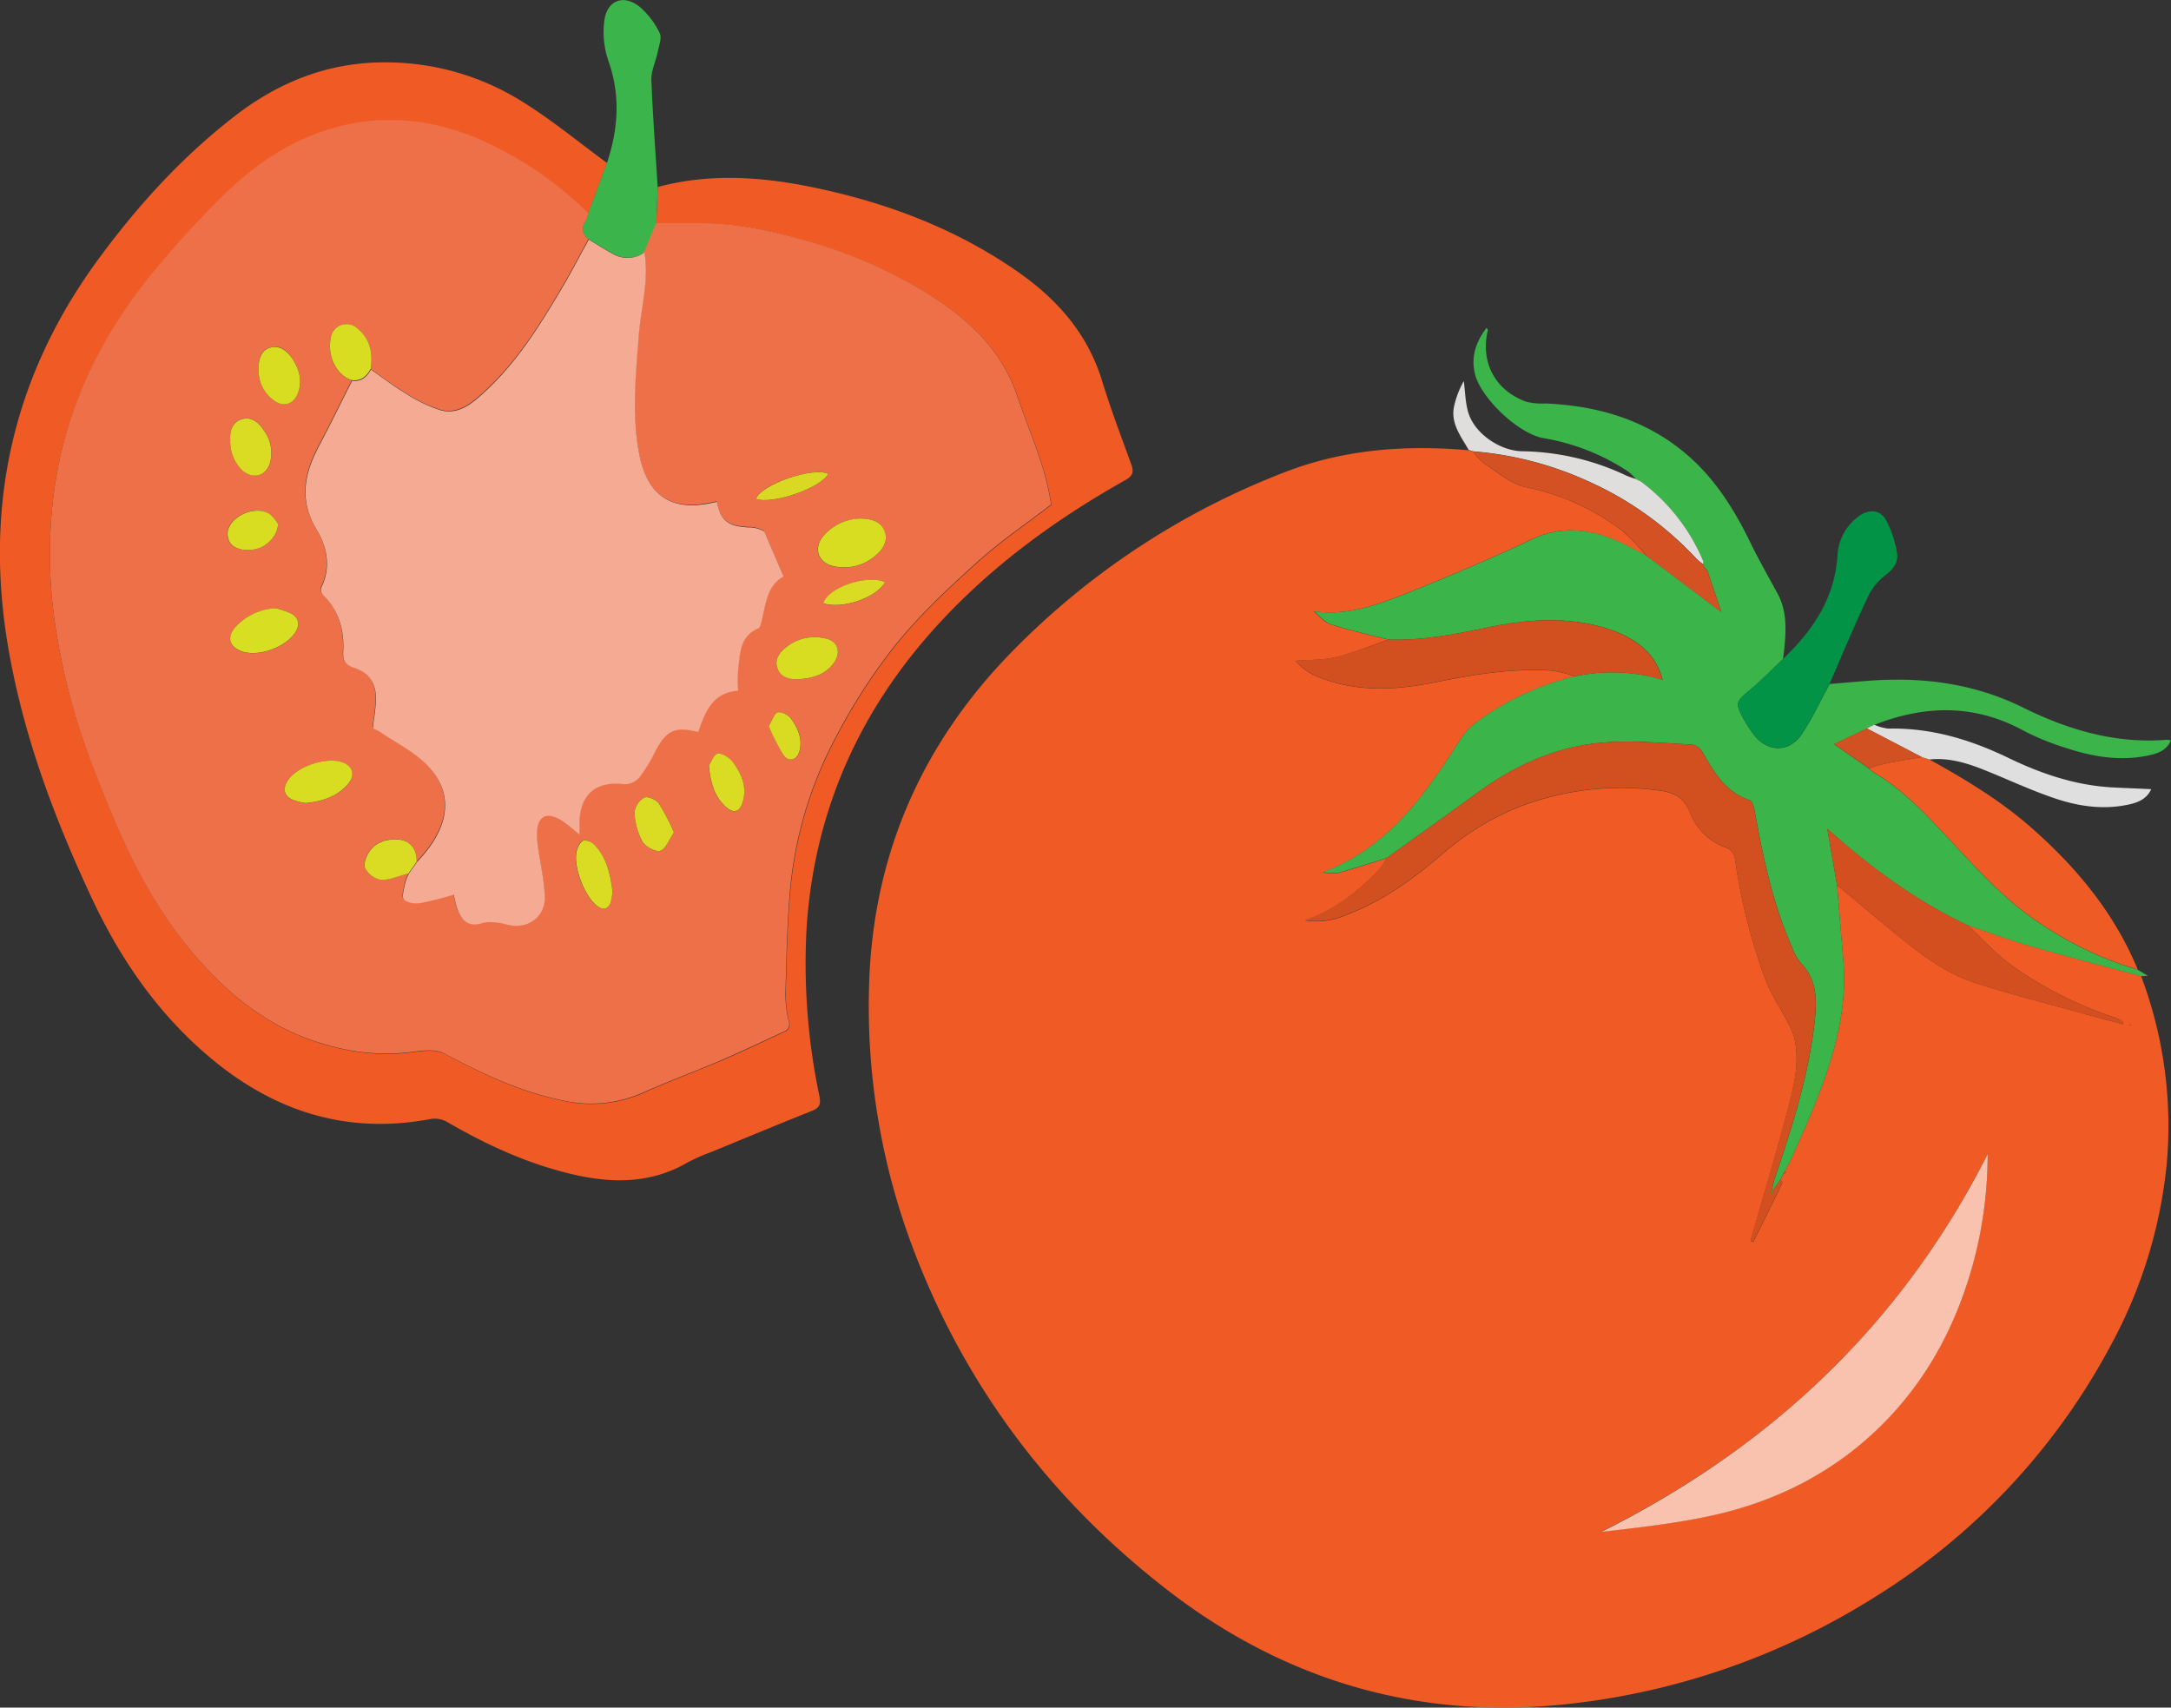 <svg id="Camada_1" data-name="Camada 1" xmlns="http://www.w3.org/2000/svg" viewBox="0 0 498.33 392"><rect x="0" y="0" width="498.33" height="392" fill="#333333" stroke="none"/><defs><style>.cls-1{fill:#f05a24;}.cls-2{fill:#f05b25;}.cls-3{fill:#3bb44a;}.cls-4{fill:#ef5b25;}.cls-5{fill:#029346;}.cls-6{fill:#3bb54b;}.cls-7{fill:#e0dfdf;}.cls-8{fill:#dfdedc;}.cls-9{fill:#f9c2ae;}.cls-10{fill:#d25020;}.cls-11{fill:#d24f20;}.cls-12{fill:#d34f20;}.cls-13{fill:#d35122;}.cls-14{fill:#ee7048;}.cls-15{fill:#d15122;}.cls-16{fill:#fefefe;}.cls-17{fill:#f4aa93;}.cls-18{fill:#d8dd21;}.cls-19{fill:#d8de21;}.cls-20{fill:#d9dd22;}.cls-21{fill:#d9dc22;}.cls-22{fill:#d9d923;}.cls-23{fill:#d9db22;}</style></defs><path class="cls-1" d="M549.93,444.13a97.46,97.46,0,0,1,5.88,43.22A109.53,109.53,0,0,1,543,528.86a152,152,0,0,1-54.14,57.8,165.47,165.47,0,0,1-69.76,24.5c-34.29,3.94-65.46-5-92.78-26.18-26.67-20.68-46.39-46.81-58.3-78.41A157,157,0,0,1,258,445.12c1.08-29.26,12.22-54.4,32.62-75.31a175.9,175.9,0,0,1,62.85-41.38c13.48-5.23,27.72-6.27,42.11-5l1,.32a16.12,16.12,0,0,0,2.67,2.79c3.09,2,6.11,4.66,9.51,5.39A53.44,53.44,0,0,1,431,342.06a52.48,52.48,0,0,1,5.35,5.59c-2.28-1.15-4.51-2.44-6.86-3.44-6.38-2.71-12.68-3.5-19.37-.35-9.34,4.41-18.87,8.43-28.46,12.28-6.85,2.74-13.84,5.36-21.63,4.27,1.28,1.16,2.53,2.57,4.07,3.06,4.29,1.35,8.7,2.31,13.07,3.43-3.95,1.35-7.84,3-11.88,4-3,.72-6.11.61-9.43.88,2.21,2.66,5.05,3.79,8,4.69,8,2.5,16.21,1.83,24.25.2,8.86-1.8,17.71-3.25,26.77-2.63a27.38,27.38,0,0,1,5.08,1.33,63.27,63.27,0,0,0-22.39,10.37,15.76,15.76,0,0,0-4,4.28c-8,12.58-16.47,24.67-31.35,30.29a8.08,8.08,0,0,0,3.37.16c3.73-1,7.41-2.22,11.11-3.35a12.7,12.7,0,0,1-1.38,2.24c-4.88,5.23-10.36,9.6-17.29,12a16.6,16.6,0,0,0,9.25-1.16c8.31-3.12,15.43-8.19,22.11-13.93a62.09,62.09,0,0,1,16.46-10.42,64.59,64.59,0,0,1,32.23-4.45c3.58.37,6.65,1,8.28,5.14a13.89,13.89,0,0,0,8.74,8.26,3.42,3.42,0,0,1,1.62,2.4,133.85,133.85,0,0,0,7,27.78c1.23,3.21,3.2,6.13,4.8,9.2a19.23,19.23,0,0,1,1.7,3.73c1.32,5,.38,9.92-.82,14.66-2.53,10.08-5.58,20-8.42,30-.22.8-.46,1.59-.69,2.39l.61.23c2.24-4.5,4.47-9,6.67-13.51.07-.15-.28-.5-.44-.76l.71-1.41.6-.25-.28-.32.49-1,.57-1,0,0,.51-1.08c1.62-3.71,3.33-7.39,4.85-11.13,4.46-11,8-22.1,7-34.19q-.74-8.65-1.44-17.31c4.62,3.85,9.2,7.75,13.86,11.54,5.41,4.38,11,8.69,17.63,10.85,8.68,2.83,17.57,5,26.37,7.49,2.6.72,5.22,1.39,7.84,2.08a1.12,1.12,0,0,0-.68-1c-.52-.24-1.06-.46-1.61-.65a88.41,88.41,0,0,1-23.53-12c-3.6-2.66-6.65-6.07-9.95-9.13,4.77,1.6,9.49,3.37,14.32,4.77C532.86,439.62,541.4,441.82,549.93,444.13ZM514.72,485C495,524,465,552.27,426,571.69c8.49-1,17-1.91,25.25-3.72,15.11-3.3,28.5-10.11,39.5-21.2,10.41-10.5,17-23.15,20.76-37.34A95.63,95.63,0,0,0,514.72,485Zm32.82-29.68c-.07,0-.14-.07-.21-.06s0,.11-.07.17a.6.6,0,0,0,.22.06S547.52,455.34,547.54,455.28Z" transform="translate(-58.47 -220.07)"/><path class="cls-2" d="M209.43,263c13.38-3.59,26.68-2.1,39.85,1,15.19,3.55,29.52,9.28,42.44,18.2,9.16,6.32,16.29,14.21,19.67,25.14,2,6.56,4.46,13,6.79,19.45.63,1.74.18,2.61-1.43,3.51-14.89,8.37-28.67,18.24-40.56,30.58-19.35,20.05-30.6,43.81-32.55,71.78a147.62,147.62,0,0,0,2.92,39.06c.36,1.79.05,2.66-1.71,3.36-7.68,3.06-15.32,6.24-23,9.4a42.82,42.82,0,0,0-5.45,2.39c-8.09,4.74-16.65,4.92-25.51,3-10.54-2.33-20.24-6.71-29.51-12.09a5.87,5.87,0,0,0-4.39-.77c-20.22,3.73-37.45-2.58-52.41-16-11-9.83-19-21.8-25.2-35.1-8.54-18.31-15.56-37.08-19-57.08-5.62-32.63,1-62.41,20.6-89.16,9.11-12.43,19.42-23.77,31.68-33.18,9.85-7.56,21-12,33.54-12.1a59,59,0,0,1,32.14,9c6.79,4.21,13,9.36,19.48,14.1q-2.15,5.79-4.31,11.58a83.59,83.59,0,0,0-26.07-17.32c-10.73-4.37-21.69-5.35-32.91-2-9.94,2.93-18.17,8.71-25.4,15.88-5.33,5.3-10.42,10.88-15.21,16.66-12.16,14.67-20.32,31.2-23,50.27A109.4,109.4,0,0,0,71.21,364a151.66,151.66,0,0,0,8.5,31.75c5.51,14.41,11.45,28.59,21.16,40.81,8.73,11,19.07,19.78,32.93,23.5a47.61,47.61,0,0,0,19.09,1.6c2.52-.35,5.61-.78,7.63.31,8.65,4.64,17.42,8.8,27.09,10.77a29.43,29.43,0,0,0,18.4-1.72c6-2.71,12.26-5,18.33-7.59,4.72-2,9.33-4.27,14-6.39a1.88,1.88,0,0,0,1.24-2.51,27,27,0,0,1-.75-6.37c.21-7.68.34-15.37,1-23a92.15,92.15,0,0,1,10.61-35.88,132.72,132.72,0,0,1,13.86-21.37c5.53-6.82,12.08-12.9,18.62-18.8,5.25-4.74,11.17-8.74,16.88-13.13-1.18-8.58-4.94-16.55-7.72-24.83-3.48-10.41-10.79-17.31-19.7-23.07a107.92,107.92,0,0,0-29.2-12.81c-7.79-2.23-15.67-3.93-23.83-3.9H209.13Z" transform="translate(-58.47 -220.07)"/><path class="cls-3" d="M467.84,489.46l-.71,1.41-1.82,2.59-.16-.15c.27-1,.47-2.09.82-3.1,3.92-11.52,7.6-23.12,9-35.28.56-4.89.74-9.77-3.11-13.77a12.45,12.45,0,0,1-2.05-3.66c-4.43-10-6.64-20.59-8.57-31.27-.16-.89-.56-2.27-1.16-2.48-5.56-1.85-8.2-6.4-10.83-11.07a3.6,3.6,0,0,0-2.4-1.7c-6.67-.31-13.39-1-20-.48-10.8.81-20.46,5.1-29.19,11.5-6.94,5.07-13.95,10.05-20.93,15.07-3.7,1.13-7.38,2.33-11.11,3.35a8.08,8.08,0,0,1-3.37-.16c14.88-5.62,23.33-17.71,31.35-30.29a15.76,15.76,0,0,1,4-4.28A63.27,63.27,0,0,1,420,375.32a40.57,40.57,0,0,1,20.11.78,16,16,0,0,0-2.3-5c-2.95-3.84-7.13-5.85-11.67-7.11-8.76-2.43-17.55-1.69-26.29.14-7.46,1.57-14.92,3-22.59,2.76-4.37-1.12-8.78-2.08-13.07-3.43-1.54-.49-2.79-1.9-4.07-3.06,7.79,1.09,14.78-1.53,21.63-4.27,9.59-3.85,19.12-7.87,28.46-12.28,6.69-3.15,13-2.36,19.37.35,2.35,1,4.58,2.29,6.86,3.44l17.15,12.91c-1.1-3.25-2.18-6.42-3.26-9.6l-.44-.45,0,.05-.54-1,0,0c0-.24.14-.51.05-.7a44,44,0,0,0-14.29-18.26l-1.21-.53H434a12.59,12.59,0,0,0-1.87-1.79,50.24,50.24,0,0,0-19.25-7.6c-5.73-.9-14.56-9.2-15.87-14.85-.91-3.95.27-7.3,2.66-10.47.19.24.36.36.34.43-1.79,7.43,1.6,13.91,8.84,16.53a15.6,15.6,0,0,0,4.41.38c11.79.52,22.68,3.63,31.92,11.32,6.77,5.63,11.32,12.89,15.12,20.71,1.94,4,4.17,7.86,6.28,11.78,2,3.77,1.88,7.82,1.52,11.89-.09,1-.24,2-.37,3-2.56,2.41-5,4.94-7.71,7.18-3,2.51-3.26,2.88-1.56,6.13a32,32,0,0,0,2.37,3.75c3.17,4.39,8.34,4.54,11.29.06,2.39-3.62,4.24-7.6,6.32-11.42,3-.25,5.94-.51,8.9-.74,12.36-.94,24.26.58,35.53,6.16,10.38,5.14,21.27,8.33,33,7.38a4.39,4.39,0,0,1,.9.15c-.93,2.17-2.76,2.9-4.67,3.34-6.86,1.6-13.51.38-20-1.8a58.4,58.4,0,0,1-9.17-3.79c-11.24-6.13-22.64-5.88-34.26-1.31l-1.68.85-7.52,3.58,8,5.57a5.88,5.88,0,0,0,.92.82c6.39,3.69,11.41,8.92,16.41,14.25,7.12,7.59,14,15.5,22.92,21.14a80.6,80.6,0,0,0,21.46,10l2.32,1.38-1.56.1c-8.53-2.31-17.07-4.51-25.55-6.95-4.83-1.4-9.55-3.17-14.32-4.77-11.68-5.5-22-13.06-32.16-22.11.83,4.84,1.53,8.88,2.23,12.92q.72,8.65,1.44,17.31c1,12.09-2.55,23.23-7,34.19-1.52,3.74-3.23,7.42-4.85,11.13l-.51,1.08,0,0-.57,1c-.17.32-.33.65-.49,1S467.94,489.27,467.84,489.46Z" transform="translate(-58.47 -220.07)"/><path class="cls-4" d="M549.17,442.65a80.6,80.6,0,0,1-21.46-10c-8.92-5.64-15.8-13.55-22.92-21.14-5-5.33-10-10.56-16.41-14.25a5.88,5.88,0,0,1-.92-.82c1.26-.37,2.49-.84,3.77-1.09,2.78-.55,5.59-1,8.39-1.48l1.73.55c8.27,4.57,16.34,9.45,23.47,15.72C535.2,419.28,543.84,429.73,549.17,442.65Z" transform="translate(-58.47 -220.07)"/><path class="cls-5" d="M478.43,377.05c-2.08,3.82-3.93,7.8-6.32,11.42-2.95,4.48-8.12,4.33-11.29-.06a32,32,0,0,1-2.37-3.75c-1.7-3.25-1.44-3.62,1.56-6.13,2.7-2.24,5.15-4.77,7.71-7.18,6.84-6.49,11.87-13.9,12.52-23.71a11.88,11.88,0,0,1,4.93-9.09c2.26-1.66,4.88-1.51,6.22.91a24,24,0,0,1,2.52,7.6c.33,2-.78,3.62-2.6,5a13.41,13.41,0,0,0-4,4.85C484.17,363.53,481.36,370.31,478.43,377.05Z" transform="translate(-58.47 -220.07)"/><path class="cls-6" d="M209.43,263l-.3,8.41c-.91,2.2-1.83,4.39-2.74,6.59a6.54,6.54,0,0,1-7,.41c-2-1.05-3.91-2.3-5.86-3.46a2.78,2.78,0,0,1-.63-4.13,7.78,7.78,0,0,0,.6-1.82q2.16-5.79,4.31-11.58c2.58-7.76,3.12-15.46.31-23.38a20.47,20.47,0,0,1-.94-9.19c.62-4.74,4.45-6.18,8.15-3.19a18.36,18.36,0,0,1,4.56,6c.55,1.11-.16,2.9-.45,4.35-.44,2.16-1.52,4.3-1.45,6.42C208.3,246.59,208.93,254.78,209.43,263Z" transform="translate(-58.47 -220.07)"/><path class="cls-7" d="M501.35,394.42l-1.73-.55q-6.31-3.28-12.62-6.58l1.68-.85a11.78,11.78,0,0,0,3.21.89c9.82-.22,18.87,2.51,27.62,6.74,7.62,3.68,15.58,6.36,24.14,6.77,2.82.14,5.63.25,8.61.39-1.06,2.31-3.08,3.08-5.28,3.55-5.75,1.23-11.4.39-16.81-1.43s-10.56-4.24-15.84-6.37C510.17,395.3,505.94,393.93,501.35,394.42Z" transform="translate(-58.47 -220.07)"/><path class="cls-8" d="M435.13,330.6a44,44,0,0,1,14.29,18.26c.09.19,0,.46-.05.7a13.44,13.44,0,0,1-1.48-1.21,76.09,76.09,0,0,0-25.3-18,78.55,78.55,0,0,0-26-6.68l-1-.32c-1.75-3.06-4.11-6-3.39-9.81a20.76,20.76,0,0,1,2.27-6c.33,2.45.34,5,1.06,7.32,1.5,4.82,7.29,8.69,12.29,8.8a57.47,57.47,0,0,1,23.92,5.57,22.4,22.4,0,0,0,2.3.82h-.07Z" transform="translate(-58.47 -220.07)"/><path class="cls-9" d="M514.72,485a95.63,95.63,0,0,1-3.17,24.47c-3.79,14.19-10.35,26.84-20.76,37.34-11,11.09-24.39,17.9-39.5,21.2-8.28,1.81-16.76,2.73-25.25,3.72C465,552.27,495,524,514.72,485Z" transform="translate(-58.47 -220.07)"/><path class="cls-10" d="M376.71,417.07c7-5,14-10,20.93-15.07,8.73-6.4,18.39-10.69,29.19-11.5,6.63-.5,13.35.17,20,.48a3.6,3.6,0,0,1,2.4,1.7c2.63,4.67,5.27,9.22,10.83,11.07.6.21,1,1.59,1.16,2.48,1.93,10.68,4.14,21.28,8.57,31.27a12.45,12.45,0,0,0,2.05,3.66c3.85,4,3.67,8.88,3.11,13.77-1.4,12.16-5.08,23.76-9,35.28-.35,1-.55,2.06-.82,3.1l-.24.76.22.05.18-.66,1.82-2.59c.16.26.51.61.44.76-2.2,4.52-4.43,9-6.67,13.51l-.61-.23c.23-.8.47-1.59.69-2.39,2.84-10,5.89-19.94,8.42-30,1.2-4.74,2.14-9.71.82-14.66a19.23,19.23,0,0,0-1.7-3.73c-1.6-3.07-3.57-6-4.8-9.2a133.85,133.85,0,0,1-7-27.78,3.42,3.42,0,0,0-1.62-2.4,13.89,13.89,0,0,1-8.74-8.26c-1.63-4.17-4.7-4.77-8.28-5.14a64.59,64.59,0,0,0-32.23,4.45A62.09,62.09,0,0,0,389.4,416.2c-6.68,5.74-13.8,10.81-22.11,13.93a16.6,16.6,0,0,1-9.25,1.16c6.93-2.38,12.41-6.75,17.29-12A12.7,12.7,0,0,0,376.71,417.07Z" transform="translate(-58.47 -220.07)"/><path class="cls-11" d="M377.21,366.9c7.67.22,15.13-1.19,22.59-2.76,8.74-1.83,17.53-2.57,26.29-.14,4.54,1.26,8.72,3.27,11.67,7.11a16,16,0,0,1,2.3,5,40.57,40.57,0,0,0-20.11-.78,27.38,27.38,0,0,0-5.08-1.33c-9.06-.62-17.91.83-26.77,2.63-8,1.63-16.2,2.3-24.25-.2-2.9-.9-5.74-2-8-4.69,3.32-.27,6.47-.16,9.43-.88C369.37,369.87,373.26,368.25,377.21,366.9Z" transform="translate(-58.47 -220.07)"/><path class="cls-12" d="M480.13,423.22c-.7-4-1.4-8.08-2.23-12.92,10.19,9.05,20.48,16.61,32.16,22.11,3.3,3.06,6.35,6.47,9.95,9.13a88.41,88.41,0,0,0,23.53,12c.55.19,1.09.41,1.61.65a1.12,1.12,0,0,1,.68,1c-2.62-.69-5.24-1.36-7.84-2.08-8.8-2.46-17.69-4.66-26.37-7.49-6.66-2.16-12.22-6.47-17.63-10.85C489.33,431,484.75,427.07,480.13,423.22Z" transform="translate(-58.47 -220.07)"/><path class="cls-13" d="M396.57,323.71a78.55,78.55,0,0,1,26,6.68,76.09,76.09,0,0,1,25.3,18,13.44,13.44,0,0,0,1.48,1.21l0,0,.54,1,0-.05.44.45c1.08,3.18,2.16,6.35,3.26,9.6l-17.15-12.91a52.48,52.48,0,0,0-5.35-5.59,53.44,53.44,0,0,0-22.29-10.17c-3.4-.73-6.42-3.42-9.51-5.39A16.12,16.12,0,0,1,396.57,323.71Z" transform="translate(-58.47 -220.07)"/><path class="cls-12" d="M547.54,455.28c0,.06,0,.17-.06.17a.6.6,0,0,1-.22-.06c0-.06,0-.17.07-.17S547.47,455.26,547.54,455.28Z" transform="translate(-58.47 -220.07)"/><path class="cls-10" d="M469.2,486.93l.51-1.08Z" transform="translate(-58.47 -220.07)"/><path class="cls-10" d="M468.65,487.92l.57-1Z" transform="translate(-58.47 -220.07)"/><path class="cls-10" d="M467.84,489.46c.1-.19.21-.38.32-.57l.28.32Z" transform="translate(-58.47 -220.07)"/><path class="cls-14" d="M193.53,269a7.78,7.78,0,0,1-.6,1.82,2.78,2.78,0,0,0,.63,4.13c-2.11,3.83-4.12,7.72-6.35,11.47-5,8.47-10.24,16.81-17.58,23.54-2.83,2.6-5.93,5.27-10.07,4.17a33.41,33.41,0,0,1-8.1-3.91c-2.74-1.63-5.28-3.61-7.9-5.44.55-3.58-.11-6.87-3-9.23a3.65,3.65,0,0,0-6.19,2.24c-.84,4.19,1.48,8.59,4.85,9.58-2.53,5-5,10.07-7.6,15-3.37,6.35-4.62,12.46-.52,19.21,2.39,3.95,3.38,8.66,1,13.33a1.92,1.92,0,0,0,.46,1.65c3.64,3.57,4.88,8,4.62,12.91-.11,2,.35,3.08,2.46,3.77,3.54,1.15,5.15,3.68,5.05,7.38-.05,2.12-.45,4.23-.72,6.55a10.26,10.26,0,0,1,1.56.75c3.78,2.62,8.12,4.74,11.2,8,6.14,6.56,4.68,14.34-2.62,21.91,0-3.06-1.62-4.95-4.44-5.08-2.53-.11-4.87.6-6.35,2.68-.77,1.07-1.51,3-1.06,3.9a5.15,5.15,0,0,0,3.64,2.69c2.09.06,4.22-.94,6.33-1.49a12.56,12.56,0,0,0-.86,2.3c-.22,1.24-.81,3.05-.24,3.65.76.78,2.55,1,3.8.78a77.26,77.26,0,0,0,7.61-1.93c.21.89.37,1.76.62,2.61.81,2.69,2.23,5.06,5.88,3.94,1.75-.54,4-.13,5.84.35,4.42,1.15,8.54-1.6,8.59-6.19a44.83,44.83,0,0,0-.72-6.38c-.37-2.78-1.14-5.55-1.1-8.32,0-4.1,2.27-5.16,5.69-3,1.36.87,2.55,2,4.11,3.24,0-1.2,0-2.08,0-3,.08-6.32,3.92-9.43,10.23-8.6a4.61,4.61,0,0,0,3.51-1.57,35.85,35.85,0,0,0,3.59-5.93c2.63-4.91,4.51-5.82,9.88-4.49,1.59-4.49,3.21-9,9.18-9.48a38.69,38.69,0,0,1,0-4.83c.48-3.63.28-7.62,4.6-9.47.46-.2.66-1.21.84-1.88,1-3.8,1.17-8,5-10.05l-4.44-10.32a7.11,7.11,0,0,0-3.77-.94c-4.62-.27-6.24-1.58-7.13-5.87l-.95.21c-9.19,2.07-14.8-1.29-16.74-10.61s-.92-18.47-.23-27.71c.48-6.39,2.42-12.67,1.3-19.16.91-2.2,1.83-4.39,2.74-6.59h10.21c8.16,0,16,1.67,23.83,3.9a107.92,107.92,0,0,1,29.2,12.81c8.91,5.76,16.22,12.66,19.7,23.07,2.78,8.28,6.54,16.25,7.72,24.83-5.71,4.39-11.63,8.39-16.88,13.13-6.54,5.9-13.09,12-18.62,18.8a132.72,132.72,0,0,0-13.86,21.37,92.15,92.15,0,0,0-10.61,35.88c-.64,7.65-.77,15.34-1,23a27,27,0,0,0,.75,6.37,1.88,1.88,0,0,1-1.24,2.51c-4.68,2.12-9.29,4.37-14,6.39-6.07,2.61-12.3,4.88-18.33,7.59a29.43,29.43,0,0,1-18.4,1.72c-9.67-2-18.44-6.13-27.09-10.77-2-1.09-5.11-.66-7.63-.31a47.61,47.61,0,0,1-19.09-1.6c-13.86-3.72-24.2-12.53-32.93-23.5-9.71-12.22-15.65-26.4-21.16-40.81A151.66,151.66,0,0,1,71.21,364a109.4,109.4,0,0,1-.27-31.61c2.68-19.07,10.84-35.6,23-50.27,4.79-5.78,9.88-11.36,15.21-16.66,7.23-7.17,15.46-13,25.4-15.88,11.22-3.31,22.18-2.33,32.91,2A83.59,83.59,0,0,1,193.53,269Zm62.29,70.14a11.55,11.55,0,0,0-8.46,4.08c-2.19,2.68-1.21,5.92,2.13,6.78a10.91,10.91,0,0,0,9.95-2.41c1.8-1.45,3-3.35,2-5.65S258.38,339.11,255.82,339.11Zm-134.1,20.58a13.46,13.46,0,0,0-9.12,4.22c-2.21,2.42-1.54,4.81,1.64,5.77,3.83,1.15,9.92-1.1,12.06-4.52,1-1.54.84-3.13-.74-4.1A18.61,18.61,0,0,0,121.72,359.69Zm6.92,44.73c4-.45,7.38-1.53,9.86-4.56,1.53-1.88.95-3.9-1.31-4.75-3.7-1.41-10.54.85-12.69,4.19-1.22,1.9-.8,3.57,1.26,4.42A17.59,17.59,0,0,0,128.64,404.42ZM241.73,376c3.2-.23,6.19-1,8.17-3.8,1.74-2.5.83-5-2.14-5.61a10.44,10.44,0,0,0-8.66,1.92c-1.63,1.26-3,2.9-2.13,5.08C237.77,375.58,239.67,376.08,241.73,376ZM111.32,321.06a9.27,9.27,0,0,0,2.81,7c2.53,2.12,5.46,1.28,6.37-1.87a8.71,8.71,0,0,0-1.56-7.5c-1.16-1.71-2.82-3.11-5-2.38S111.17,319,111.32,321.06Zm6.5-16.23a8.45,8.45,0,0,0,3.43,7.07c2.12,1.72,4.58,1,5.58-1.53,1.12-2.9.32-5.56-1.27-8-1.18-1.79-2.88-3.26-5.19-2.47S117.84,302.75,117.82,304.83Zm81.24,119.91c-.47-4-1.31-7.74-4.13-10.68a3.28,3.28,0,0,0-2.49-1.09c-.7.2-1.35,1.36-1.59,2.22-1,3.52,1.74,10.79,4.76,12.91,1.48,1,2.5.6,3-1A13,13,0,0,0,199.06,424.74Zm-76.77-84.41a8.88,8.88,0,0,0-2-2.28c-3-2-8.58.2-9.54,3.71a4,4,0,0,0,.38,2.74c1,1.72,3.91,2.27,6.5,1.49C120,345.28,122.24,342.85,122.29,340.33Zm90.88,70.84a49.85,49.85,0,0,0-3.45-6.61c-.63-.88-2.57-1.77-3.31-1.4a4.47,4.47,0,0,0-2.3,3.34,15.46,15.46,0,0,0,1.82,6.72c.69,1.2,3,2.5,4.11,2.15C211.32,415,212,412.82,213.17,411.17Zm8-15.31c.38,4.16,1.38,7.06,3.76,9.34,1.81,1.74,3.25,1.39,4-1,1-3.39-.23-6.39-2.12-9-.79-1.09-2.53-2.28-3.64-2.11C222.24,393.21,221.59,395.25,221.19,395.86ZM232,334.6c3.86,1.33,14.91-2.5,16.6-5.75C245,327.17,233.19,331.27,232,334.6Zm2.95,52.15a48.64,48.64,0,0,0,3.32,6.57c1.3,1.84,3.18,1.28,3.75-.92.72-2.8-.37-5.26-2-7.39-.62-.82-2.19-1.64-3-1.4S235.74,385.42,234.92,386.75Zm26.7-33c-4.06-1.93-13.27,1.31-14.15,4.85C251.71,360,259.52,357.37,261.62,353.72Z" transform="translate(-58.47 -220.07)"/><path class="cls-15" d="M487,387.29q6.3,3.3,12.62,6.58c-2.8.49-5.61.93-8.39,1.48-1.28.25-2.51.72-3.77,1.09l-8-5.57Z" transform="translate(-58.47 -220.07)"/><path class="cls-8" d="M449.87,350.56l-.54-1Z" transform="translate(-58.47 -220.07)"/><path class="cls-16" d="M435.13,330.6l-1.21-.53Z" transform="translate(-58.47 -220.07)"/><path class="cls-8" d="M450.28,351l-.44-.45Z" transform="translate(-58.47 -220.07)"/><path class="cls-17" d="M206.39,278c1.12,6.49-.82,12.77-1.3,19.16-.69,9.24-1.69,18.53.23,27.71s7.55,12.68,16.74,10.61l.95-.21c.89,4.29,2.51,5.6,7.13,5.87a7.11,7.11,0,0,1,3.77.94l4.44,10.32c-3.85,2.08-4.06,6.25-5,10.05-.18.67-.38,1.68-.84,1.88-4.32,1.85-4.12,5.84-4.6,9.47a38.69,38.69,0,0,0,0,4.83c-6,.45-7.59,5-9.18,9.48-5.37-1.33-7.25-.42-9.88,4.49a35.85,35.85,0,0,1-3.59,5.93,4.61,4.61,0,0,1-3.51,1.57c-6.31-.83-10.15,2.28-10.23,8.6,0,.88,0,1.76,0,3-1.56-1.24-2.75-2.37-4.11-3.24-3.42-2.18-5.65-1.12-5.69,3,0,2.77.73,5.54,1.1,8.32a44.83,44.83,0,0,1,.72,6.38c-.05,4.59-4.17,7.34-8.59,6.19-1.88-.48-4.09-.89-5.84-.35-3.65,1.12-5.07-1.25-5.88-3.94-.25-.85-.41-1.72-.62-2.61a77.26,77.26,0,0,1-7.61,1.93c-1.25.19-3,0-3.8-.78-.57-.6,0-2.41.24-3.65a12.56,12.56,0,0,1,.86-2.3l1.88-2.7c7.3-7.57,8.76-15.35,2.62-21.91-3.08-3.29-7.42-5.41-11.2-8a10.26,10.26,0,0,0-1.56-.75c.27-2.32.67-4.43.72-6.55.1-3.7-1.51-6.23-5.05-7.38-2.11-.69-2.57-1.77-2.46-3.77.26-4.91-1-9.34-4.62-12.91a1.92,1.92,0,0,1-.46-1.65c2.37-4.67,1.38-9.38-1-13.33-4.1-6.75-2.85-12.86.52-19.21,2.63-5,5.07-10,7.6-15,2.11.25,3.39-.88,4.33-2.59,2.62,1.83,5.16,3.81,7.9,5.44a33.41,33.41,0,0,0,8.1,3.91c4.14,1.1,7.24-1.57,10.07-4.17,7.34-6.73,12.56-15.07,17.58-23.54,2.23-3.75,4.24-7.64,6.35-11.47,1.95,1.16,3.85,2.41,5.86,3.46A6.54,6.54,0,0,0,206.39,278Z" transform="translate(-58.47 -220.07)"/><path class="cls-3" d="M465.31,493.46l-.18.66-.22-.05.24-.76Z" transform="translate(-58.47 -220.07)"/><path class="cls-18" d="M255.82,339.11c2.56,0,4.72.58,5.66,2.8s-.24,4.2-2,5.65a10.91,10.91,0,0,1-9.95,2.41c-3.34-.86-4.32-4.1-2.13-6.78A11.55,11.55,0,0,1,255.82,339.11Z" transform="translate(-58.47 -220.07)"/><path class="cls-19" d="M121.72,359.69a18.61,18.61,0,0,1,3.84,1.37c1.58,1,1.7,2.56.74,4.1-2.14,3.42-8.23,5.67-12.06,4.52-3.18-1-3.85-3.35-1.64-5.77A13.46,13.46,0,0,1,121.72,359.69Z" transform="translate(-58.47 -220.07)"/><path class="cls-20" d="M128.64,404.42a17.59,17.59,0,0,1-2.88-.7c-2.06-.85-2.48-2.52-1.26-4.42,2.15-3.34,9-5.6,12.69-4.19,2.26.85,2.84,2.87,1.31,4.75C136,402.89,132.63,404,128.64,404.42Z" transform="translate(-58.47 -220.07)"/><path class="cls-20" d="M241.73,376c-2.06.09-4-.41-4.76-2.41-.87-2.18.5-3.82,2.13-5.08a10.44,10.44,0,0,1,8.66-1.92c3,.57,3.88,3.11,2.14,5.61C247.92,375,244.93,375.76,241.73,376Z" transform="translate(-58.47 -220.07)"/><path class="cls-21" d="M111.32,321.06c-.15-2,.43-4,2.6-4.73s3.86.67,5,2.38a8.71,8.71,0,0,1,1.56,7.5c-.91,3.15-3.84,4-6.37,1.87A9.27,9.27,0,0,1,111.32,321.06Z" transform="translate(-58.47 -220.07)"/><path class="cls-20" d="M143.56,304.75c-.94,1.71-2.22,2.84-4.33,2.59-3.37-1-5.69-5.39-4.85-9.58a3.65,3.65,0,0,1,6.19-2.24C143.45,297.88,144.11,301.17,143.56,304.75Z" transform="translate(-58.47 -220.07)"/><path class="cls-20" d="M117.82,304.83c0-2.08.39-4.16,2.55-4.91s4,.68,5.19,2.47c1.59,2.42,2.39,5.08,1.27,8-1,2.57-3.46,3.25-5.58,1.53A8.45,8.45,0,0,1,117.82,304.83Z" transform="translate(-58.47 -220.07)"/><path class="cls-21" d="M154.13,417.86l-1.88,2.7c-2.11.55-4.24,1.55-6.33,1.49a5.15,5.15,0,0,1-3.64-2.69c-.45-.94.29-2.83,1.06-3.9,1.48-2.08,3.82-2.79,6.35-2.68C152.51,412.91,154.12,414.8,154.13,417.86Z" transform="translate(-58.47 -220.07)"/><path class="cls-21" d="M199.06,424.74a13,13,0,0,1-.4,2.38c-.55,1.58-1.57,2-3,1-3-2.12-5.78-9.39-4.76-12.91.24-.86.89-2,1.59-2.22a3.28,3.28,0,0,1,2.49,1.09C197.75,417,198.59,420.77,199.06,424.74Z" transform="translate(-58.47 -220.07)"/><path class="cls-20" d="M122.29,340.33c-.05,2.52-2.28,4.95-4.61,5.66-2.59.78-5.5.23-6.5-1.49a4,4,0,0,1-.38-2.74c1-3.51,6.53-5.69,9.54-3.71A8.88,8.88,0,0,1,122.29,340.33Z" transform="translate(-58.47 -220.07)"/><path class="cls-21" d="M213.17,411.17c-1.14,1.65-1.85,3.79-3.13,4.2-1.08.35-3.42-.95-4.11-2.15a15.46,15.46,0,0,1-1.82-6.72,4.47,4.47,0,0,1,2.3-3.34c.74-.37,2.68.52,3.31,1.4A49.85,49.85,0,0,1,213.17,411.17Z" transform="translate(-58.47 -220.07)"/><path class="cls-21" d="M221.19,395.86c.4-.61,1.05-2.65,2-2.79,1.11-.17,2.85,1,3.64,2.11,1.89,2.63,3.15,5.63,2.12,9-.73,2.39-2.17,2.74-4,1C222.57,402.92,221.57,400,221.19,395.86Z" transform="translate(-58.47 -220.07)"/><path class="cls-22" d="M232,334.6c1.22-3.33,13.05-7.43,16.6-5.75C246.88,332.1,235.83,335.93,232,334.6Z" transform="translate(-58.47 -220.07)"/><path class="cls-23" d="M234.92,386.75c.82-1.33,1.25-2.9,2.08-3.14s2.4.58,3,1.4c1.6,2.13,2.69,4.59,2,7.39-.57,2.2-2.45,2.76-3.75.92A48.64,48.64,0,0,1,234.92,386.75Z" transform="translate(-58.47 -220.07)"/><path class="cls-21" d="M261.62,353.72c-2.1,3.65-9.91,6.25-14.15,4.85C248.35,355,257.56,351.79,261.62,353.72Z" transform="translate(-58.47 -220.07)"/></svg>